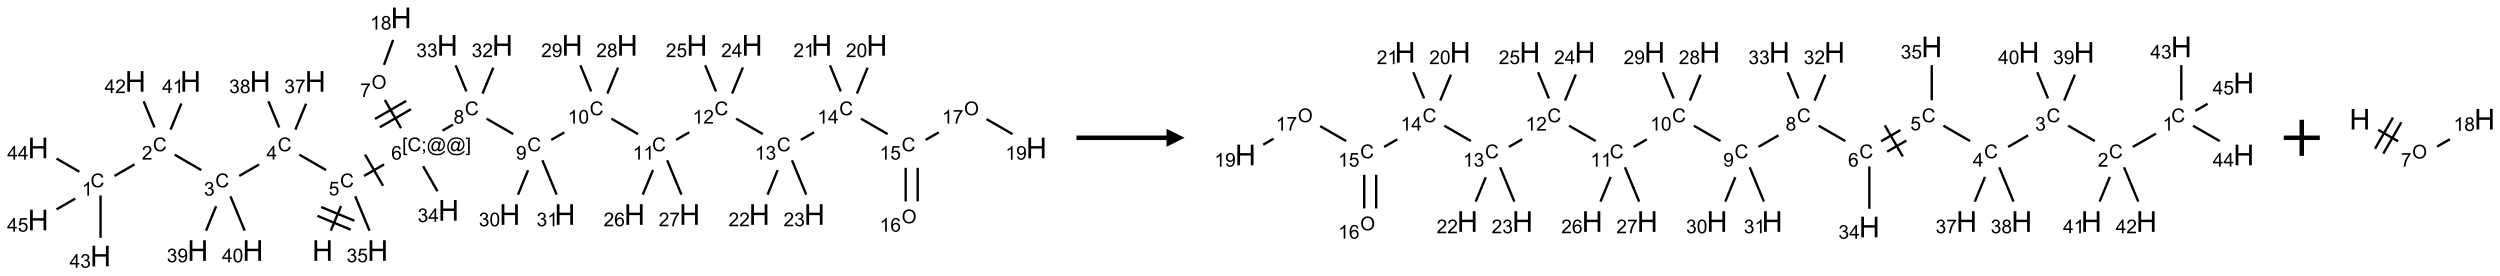 <?xml version="1.0" encoding="UTF-8"?>
<svg xmlns="http://www.w3.org/2000/svg" xmlns:xlink="http://www.w3.org/1999/xlink" width="1388" height="153" viewBox="0 0 1388 153">
<defs>
<g>
<g id="glyph-0-0">
<path d="M 2 0 L 2 -10 L 10 -10 L 10 0 Z M 2.25 -0.25 L 9.75 -0.25 L 9.75 -9.75 L 2.25 -9.75 Z M 2.25 -0.25 "/>
</g>
<g id="glyph-0-1">
<path d="M 1.281 0 L 1.281 -11.453 L 2.797 -11.453 L 2.797 -6.75 L 8.75 -6.75 L 8.75 -11.453 L 10.266 -11.453 L 10.266 0 L 8.75 0 L 8.75 -5.398 L 2.797 -5.398 L 2.797 0 Z M 1.281 0 "/>
</g>
<g id="glyph-1-0">
<path d="M 1.332 0 L 1.332 -6.668 L 6.668 -6.668 L 6.668 0 Z M 1.5 -0.168 L 6.5 -0.168 L 6.5 -6.5 L 1.5 -6.5 Z M 1.5 -0.168 "/>
</g>
<g id="glyph-1-1">
<path d="M 6.27 -2.676 L 7.281 -2.422 C 7.07 -1.594 6.688 -0.961 6.137 -0.523 C 5.586 -0.086 4.914 0.129 4.121 0.129 C 3.297 0.129 2.629 -0.039 2.113 -0.371 C 1.598 -0.707 1.203 -1.191 0.934 -1.828 C 0.664 -2.465 0.531 -3.145 0.531 -3.875 C 0.531 -4.672 0.684 -5.363 0.988 -5.957 C 1.293 -6.547 1.723 -6.996 2.285 -7.305 C 2.844 -7.613 3.461 -7.766 4.137 -7.766 C 4.898 -7.766 5.543 -7.57 6.062 -7.184 C 6.582 -6.793 6.945 -6.246 7.152 -5.543 L 6.156 -5.309 C 5.98 -5.863 5.723 -6.266 5.387 -6.52 C 5.051 -6.773 4.625 -6.902 4.113 -6.902 C 3.527 -6.902 3.039 -6.762 2.645 -6.48 C 2.25 -6.199 1.973 -5.82 1.812 -5.348 C 1.652 -4.871 1.574 -4.383 1.574 -3.879 C 1.574 -3.23 1.668 -2.664 1.855 -2.18 C 2.047 -1.695 2.34 -1.332 2.738 -1.094 C 3.137 -0.855 3.57 -0.734 4.035 -0.734 C 4.602 -0.734 5.082 -0.898 5.473 -1.223 C 5.867 -1.551 6.133 -2.035 6.27 -2.676 Z M 6.27 -2.676 "/>
</g>
<g id="glyph-1-2">
<path d="M 0.441 -2 L 1.426 -2.082 C 1.5 -1.605 1.668 -1.242 1.934 -1.004 C 2.199 -0.762 2.52 -0.641 2.895 -0.641 C 3.348 -0.641 3.73 -0.812 4.043 -1.152 C 4.355 -1.492 4.512 -1.941 4.512 -2.504 C 4.512 -3.039 4.359 -3.461 4.059 -3.77 C 3.758 -4.078 3.367 -4.234 2.879 -4.234 C 2.578 -4.234 2.305 -4.164 2.062 -4.027 C 1.82 -3.891 1.629 -3.715 1.488 -3.496 L 0.609 -3.609 L 1.348 -7.531 L 5.145 -7.531 L 5.145 -6.637 L 2.098 -6.637 L 1.688 -4.582 C 2.145 -4.902 2.625 -5.062 3.129 -5.062 C 3.797 -5.062 4.359 -4.832 4.816 -4.371 C 5.277 -3.91 5.504 -3.312 5.504 -2.59 C 5.504 -1.898 5.305 -1.301 4.902 -0.797 C 4.41 -0.18 3.742 0.129 2.895 0.129 C 2.199 0.129 1.633 -0.062 1.195 -0.453 C 0.758 -0.844 0.504 -1.359 0.441 -2 Z M 0.441 -2 "/>
</g>
<g id="glyph-1-3">
<path d="M 3.449 0 L 3.449 -1.828 L 0.137 -1.828 L 0.137 -2.688 L 3.621 -7.637 L 4.387 -7.637 L 4.387 -2.688 L 5.418 -2.688 L 5.418 -1.828 L 4.387 -1.828 L 4.387 0 Z M 3.449 -2.688 L 3.449 -6.129 L 1.059 -2.688 Z M 3.449 -2.688 "/>
</g>
<g id="glyph-1-4">
<path d="M 0.449 -2.016 L 1.387 -2.141 C 1.492 -1.609 1.676 -1.227 1.934 -0.992 C 2.191 -0.758 2.508 -0.641 2.879 -0.641 C 3.32 -0.641 3.695 -0.793 3.996 -1.098 C 4.301 -1.402 4.453 -1.781 4.453 -2.234 C 4.453 -2.664 4.312 -3.02 4.031 -3.301 C 3.75 -3.578 3.391 -3.719 2.957 -3.719 C 2.781 -3.719 2.562 -3.684 2.297 -3.613 L 2.402 -4.438 C 2.465 -4.43 2.516 -4.426 2.551 -4.426 C 2.949 -4.426 3.312 -4.531 3.629 -4.738 C 3.949 -4.949 4.109 -5.27 4.109 -5.703 C 4.109 -6.047 3.992 -6.332 3.762 -6.559 C 3.527 -6.785 3.227 -6.895 2.859 -6.895 C 2.496 -6.895 2.191 -6.781 1.949 -6.551 C 1.707 -6.324 1.547 -5.98 1.48 -5.52 L 0.543 -5.688 C 0.656 -6.316 0.918 -6.805 1.324 -7.148 C 1.73 -7.492 2.234 -7.668 2.84 -7.668 C 3.254 -7.668 3.641 -7.578 3.988 -7.398 C 4.34 -7.219 4.609 -6.977 4.793 -6.668 C 4.98 -6.359 5.074 -6.031 5.074 -5.684 C 5.074 -5.352 4.984 -5.051 4.809 -4.781 C 4.629 -4.512 4.367 -4.297 4.02 -4.137 C 4.473 -4.031 4.824 -3.816 5.074 -3.488 C 5.324 -3.16 5.449 -2.75 5.449 -2.254 C 5.449 -1.59 5.203 -1.023 4.719 -0.559 C 4.234 -0.098 3.617 0.137 2.875 0.137 C 2.203 0.137 1.648 -0.062 1.207 -0.465 C 0.762 -0.863 0.512 -1.379 0.449 -2.016 Z M 0.449 -2.016 "/>
</g>
<g id="glyph-1-5">
<path d="M 5.371 -0.902 L 5.371 0 L 0.324 0 C 0.316 -0.227 0.352 -0.441 0.434 -0.652 C 0.562 -0.996 0.766 -1.332 1.051 -1.668 C 1.332 -2 1.742 -2.387 2.277 -2.824 C 3.105 -3.504 3.668 -4.043 3.957 -4.441 C 4.25 -4.84 4.395 -5.215 4.395 -5.566 C 4.395 -5.938 4.262 -6.254 3.996 -6.508 C 3.73 -6.762 3.387 -6.891 2.957 -6.891 C 2.508 -6.891 2.145 -6.754 1.875 -6.484 C 1.605 -6.215 1.469 -5.84 1.465 -5.359 L 0.5 -5.457 C 0.566 -6.176 0.812 -6.727 1.246 -7.102 C 1.676 -7.477 2.254 -7.668 2.98 -7.668 C 3.711 -7.668 4.293 -7.465 4.719 -7.059 C 5.145 -6.652 5.359 -6.148 5.359 -5.547 C 5.359 -5.242 5.297 -4.941 5.172 -4.645 C 5.047 -4.352 4.84 -4.039 4.551 -3.715 C 4.262 -3.387 3.777 -2.938 3.105 -2.371 C 2.543 -1.898 2.18 -1.578 2.02 -1.41 C 1.859 -1.242 1.73 -1.07 1.625 -0.902 Z M 5.371 -0.902 "/>
</g>
<g id="glyph-1-6">
<path d="M 3.973 0 L 3.035 0 L 3.035 -5.973 C 2.809 -5.758 2.516 -5.543 2.148 -5.328 C 1.781 -5.113 1.453 -4.953 1.16 -4.844 L 1.16 -5.75 C 1.684 -5.996 2.145 -6.297 2.535 -6.645 C 2.93 -6.996 3.207 -7.336 3.371 -7.668 L 3.973 -7.668 Z M 3.973 0 "/>
</g>
<g id="glyph-1-7">
<path d="M 0.582 -1.766 L 1.484 -1.848 C 1.562 -1.426 1.707 -1.117 1.922 -0.926 C 2.137 -0.734 2.414 -0.641 2.75 -0.641 C 3.039 -0.641 3.289 -0.707 3.508 -0.84 C 3.727 -0.973 3.902 -1.148 4.043 -1.367 C 4.18 -1.586 4.297 -1.887 4.391 -2.262 C 4.484 -2.637 4.531 -3.016 4.531 -3.406 C 4.531 -3.449 4.531 -3.512 4.527 -3.594 C 4.34 -3.297 4.082 -3.055 3.758 -2.867 C 3.434 -2.68 3.082 -2.59 2.703 -2.59 C 2.07 -2.59 1.535 -2.816 1.098 -3.277 C 0.66 -3.734 0.441 -4.34 0.441 -5.09 C 0.441 -5.863 0.672 -6.484 1.129 -6.957 C 1.586 -7.43 2.156 -7.668 2.844 -7.668 C 3.34 -7.668 3.793 -7.531 4.207 -7.266 C 4.617 -7 4.93 -6.617 5.145 -6.121 C 5.355 -5.629 5.465 -4.91 5.465 -3.973 C 5.465 -2.996 5.359 -2.223 5.145 -1.645 C 4.934 -1.066 4.617 -0.625 4.199 -0.324 C 3.781 -0.02 3.293 0.129 2.73 0.129 C 2.133 0.129 1.645 -0.035 1.266 -0.367 C 0.887 -0.699 0.66 -1.164 0.582 -1.766 Z M 4.422 -5.137 C 4.422 -5.676 4.277 -6.102 3.992 -6.418 C 3.707 -6.734 3.359 -6.891 2.957 -6.891 C 2.543 -6.891 2.18 -6.719 1.871 -6.379 C 1.562 -6.039 1.406 -5.598 1.406 -5.059 C 1.406 -4.57 1.555 -4.176 1.848 -3.871 C 2.141 -3.566 2.5 -3.418 2.934 -3.418 C 3.367 -3.418 3.723 -3.57 4.004 -3.871 C 4.281 -4.176 4.422 -4.598 4.422 -5.137 Z M 4.422 -5.137 "/>
</g>
<g id="glyph-1-8">
<path d="M 0.441 -3.766 C 0.441 -4.668 0.535 -5.395 0.723 -5.945 C 0.906 -6.496 1.184 -6.922 1.551 -7.219 C 1.918 -7.516 2.375 -7.668 2.934 -7.668 C 3.344 -7.668 3.703 -7.586 4.012 -7.418 C 4.32 -7.254 4.574 -7.016 4.777 -6.707 C 4.977 -6.395 5.137 -6.016 5.25 -5.57 C 5.363 -5.125 5.422 -4.523 5.422 -3.766 C 5.422 -2.871 5.328 -2.148 5.145 -1.598 C 4.961 -1.047 4.688 -0.621 4.32 -0.32 C 3.953 -0.02 3.492 0.129 2.934 0.129 C 2.195 0.129 1.617 -0.133 1.199 -0.66 C 0.695 -1.297 0.441 -2.332 0.441 -3.766 Z M 1.406 -3.766 C 1.406 -2.512 1.555 -1.68 1.848 -1.262 C 2.141 -0.848 2.5 -0.641 2.934 -0.641 C 3.363 -0.641 3.727 -0.848 4.02 -1.266 C 4.312 -1.684 4.457 -2.516 4.457 -3.766 C 4.457 -5.023 4.312 -5.859 4.02 -6.27 C 3.727 -6.684 3.359 -6.891 2.922 -6.891 C 2.492 -6.891 2.148 -6.707 1.891 -6.344 C 1.566 -5.879 1.406 -5.02 1.406 -3.766 Z M 1.406 -3.766 "/>
</g>
<g id="glyph-1-9">
<path d="M 0.504 -6.637 L 0.504 -7.535 L 5.449 -7.535 L 5.449 -6.809 C 4.961 -6.289 4.48 -5.602 4.004 -4.746 C 3.527 -3.887 3.156 -3.004 2.895 -2.098 C 2.707 -1.461 2.59 -0.762 2.535 0 L 1.574 0 C 1.582 -0.602 1.703 -1.328 1.926 -2.176 C 2.152 -3.027 2.477 -3.848 2.898 -4.637 C 3.32 -5.426 3.77 -6.094 4.246 -6.637 Z M 0.504 -6.637 "/>
</g>
<g id="glyph-1-10">
<path d="M 1.887 -4.141 C 1.496 -4.281 1.207 -4.484 1.02 -4.75 C 0.832 -5.016 0.738 -5.328 0.738 -5.699 C 0.738 -6.254 0.938 -6.719 1.34 -7.098 C 1.738 -7.477 2.27 -7.668 2.934 -7.668 C 3.598 -7.668 4.137 -7.473 4.543 -7.086 C 4.949 -6.699 5.152 -6.227 5.152 -5.672 C 5.152 -5.316 5.059 -5.008 4.871 -4.746 C 4.688 -4.484 4.406 -4.281 4.027 -4.141 C 4.496 -3.988 4.852 -3.742 5.098 -3.402 C 5.34 -3.062 5.465 -2.656 5.465 -2.184 C 5.465 -1.531 5.234 -0.98 4.77 -0.535 C 4.309 -0.09 3.703 0.129 2.949 0.129 C 2.195 0.129 1.586 -0.094 1.125 -0.539 C 0.664 -0.984 0.434 -1.543 0.434 -2.207 C 0.434 -2.703 0.559 -3.121 0.809 -3.457 C 1.062 -3.793 1.422 -4.02 1.887 -4.141 Z M 1.699 -5.73 C 1.699 -5.367 1.812 -5.074 2.047 -4.844 C 2.281 -4.613 2.582 -4.5 2.953 -4.5 C 3.312 -4.5 3.609 -4.613 3.84 -4.84 C 4.07 -5.066 4.188 -5.348 4.188 -5.676 C 4.188 -6.02 4.07 -6.309 3.832 -6.543 C 3.594 -6.777 3.297 -6.895 2.941 -6.895 C 2.586 -6.895 2.289 -6.781 2.051 -6.551 C 1.816 -6.324 1.699 -6.047 1.699 -5.73 Z M 1.395 -2.203 C 1.395 -1.938 1.461 -1.676 1.586 -1.426 C 1.711 -1.176 1.902 -0.984 2.152 -0.848 C 2.402 -0.711 2.672 -0.641 2.957 -0.641 C 3.406 -0.641 3.777 -0.785 4.066 -1.074 C 4.359 -1.363 4.504 -1.727 4.504 -2.172 C 4.504 -2.625 4.355 -2.996 4.055 -3.293 C 3.754 -3.586 3.379 -3.734 2.926 -3.734 C 2.484 -3.734 2.121 -3.59 1.832 -3.297 C 1.543 -3.004 1.395 -2.641 1.395 -2.203 Z M 1.395 -2.203 "/>
</g>
<g id="glyph-1-11">
<path d="M 0.723 2.121 L 0.723 -7.637 L 2.793 -7.637 L 2.793 -6.859 L 1.66 -6.859 L 1.66 1.344 L 2.793 1.344 L 2.793 2.121 Z M 0.723 2.121 "/>
</g>
<g id="glyph-1-12">
<path d="M 0.949 -4.465 L 0.949 -5.531 L 2.016 -5.531 L 2.016 -4.465 Z M 0.949 0 L 0.949 -1.066 L 2.016 -1.066 L 2.016 0 C 2.016 0.391 1.945 0.711 1.809 0.949 C 1.668 1.191 1.449 1.379 1.145 1.512 L 0.887 1.109 C 1.082 1.023 1.23 0.895 1.324 0.727 C 1.418 0.559 1.469 0.316 1.48 0 Z M 0.949 0 "/>
</g>
<g id="glyph-1-13">
<path d="M 6.047 -0.848 C 5.82 -0.59 5.57 -0.379 5.289 -0.223 C 5.008 -0.062 4.73 0.016 4.449 0.016 C 4.141 0.016 3.84 -0.074 3.547 -0.254 C 3.254 -0.434 3.02 -0.715 2.836 -1.09 C 2.652 -1.465 2.562 -1.875 2.562 -2.324 C 2.562 -2.875 2.703 -3.43 2.988 -3.98 C 3.27 -4.535 3.621 -4.953 4.043 -5.23 C 4.461 -5.508 4.871 -5.645 5.266 -5.645 C 5.566 -5.645 5.855 -5.566 6.129 -5.41 C 6.402 -5.25 6.641 -5.012 6.84 -4.688 L 7.016 -5.496 L 7.949 -5.496 L 7.199 -2 C 7.094 -1.516 7.043 -1.246 7.043 -1.191 C 7.043 -1.098 7.078 -1.02 7.148 -0.949 C 7.219 -0.883 7.305 -0.848 7.406 -0.848 C 7.59 -0.848 7.832 -0.953 8.129 -1.168 C 8.527 -1.445 8.84 -1.816 9.07 -2.285 C 9.301 -2.75 9.418 -3.234 9.418 -3.73 C 9.418 -4.309 9.27 -4.852 8.973 -5.355 C 8.676 -5.859 8.23 -6.262 7.645 -6.562 C 7.055 -6.863 6.406 -7.016 5.691 -7.016 C 4.879 -7.016 4.137 -6.824 3.465 -6.445 C 2.793 -6.066 2.273 -5.52 1.902 -4.809 C 1.535 -4.098 1.348 -3.34 1.348 -2.527 C 1.348 -1.676 1.535 -0.941 1.902 -0.328 C 2.273 0.285 2.809 0.742 3.508 1.035 C 4.207 1.328 4.984 1.473 5.832 1.473 C 6.742 1.473 7.504 1.32 8.121 1.016 C 8.734 0.711 9.195 0.34 9.5 -0.098 L 10.441 -0.098 C 10.266 0.266 9.961 0.637 9.531 1.016 C 9.102 1.395 8.59 1.695 7.996 1.914 C 7.402 2.133 6.688 2.246 5.848 2.246 C 5.078 2.246 4.367 2.145 3.715 1.949 C 3.066 1.75 2.512 1.453 2.051 1.055 C 1.594 0.656 1.25 0.199 1.016 -0.316 C 0.723 -0.973 0.578 -1.684 0.578 -2.441 C 0.578 -3.289 0.75 -4.098 1.098 -4.863 C 1.523 -5.805 2.125 -6.527 2.902 -7.027 C 3.684 -7.527 4.629 -7.777 5.738 -7.777 C 6.602 -7.777 7.375 -7.602 8.059 -7.246 C 8.746 -6.895 9.285 -6.371 9.684 -5.672 C 10.02 -5.07 10.188 -4.418 10.188 -3.715 C 10.188 -2.707 9.832 -1.812 9.125 -1.031 C 8.492 -0.328 7.801 0.02 7.051 0.02 C 6.812 0.02 6.617 -0.016 6.473 -0.09 C 6.324 -0.16 6.215 -0.266 6.145 -0.402 C 6.102 -0.488 6.066 -0.637 6.047 -0.848 Z M 3.527 -2.262 C 3.527 -1.785 3.641 -1.414 3.863 -1.152 C 4.09 -0.887 4.348 -0.754 4.641 -0.754 C 4.836 -0.754 5.039 -0.812 5.254 -0.93 C 5.469 -1.047 5.676 -1.219 5.871 -1.449 C 6.066 -1.676 6.23 -1.969 6.355 -2.32 C 6.48 -2.672 6.543 -3.027 6.543 -3.379 C 6.543 -3.852 6.426 -4.219 6.191 -4.48 C 5.957 -4.738 5.672 -4.871 5.332 -4.871 C 5.109 -4.871 4.902 -4.812 4.707 -4.699 C 4.512 -4.586 4.32 -4.406 4.137 -4.156 C 3.953 -3.906 3.805 -3.602 3.691 -3.246 C 3.582 -2.887 3.527 -2.559 3.527 -2.262 Z M 3.527 -2.262 "/>
</g>
<g id="glyph-1-14">
<path d="M 2.27 2.121 L 0.203 2.121 L 0.203 1.344 L 1.332 1.344 L 1.332 -6.859 L 0.203 -6.859 L 0.203 -7.637 L 2.27 -7.637 Z M 2.27 2.121 "/>
</g>
<g id="glyph-1-15">
<path d="M 5.309 -5.766 L 4.375 -5.691 C 4.293 -6.059 4.172 -6.328 4.02 -6.496 C 3.766 -6.762 3.453 -6.895 3.082 -6.895 C 2.785 -6.895 2.523 -6.812 2.297 -6.645 C 2 -6.43 1.77 -6.117 1.598 -5.703 C 1.43 -5.289 1.34 -4.703 1.332 -3.938 C 1.559 -4.281 1.836 -4.535 2.16 -4.703 C 2.488 -4.871 2.828 -4.953 3.188 -4.953 C 3.812 -4.953 4.344 -4.723 4.785 -4.262 C 5.223 -3.801 5.441 -3.207 5.441 -2.48 C 5.441 -2 5.34 -1.555 5.133 -1.145 C 4.926 -0.73 4.641 -0.418 4.281 -0.199 C 3.922 0.02 3.512 0.129 3.051 0.129 C 2.27 0.129 1.633 -0.156 1.141 -0.73 C 0.648 -1.305 0.402 -2.254 0.402 -3.574 C 0.402 -5.051 0.672 -6.121 1.219 -6.793 C 1.695 -7.375 2.336 -7.668 3.141 -7.668 C 3.742 -7.668 4.234 -7.5 4.617 -7.16 C 5 -6.824 5.23 -6.359 5.309 -5.766 Z M 1.48 -2.473 C 1.48 -2.152 1.547 -1.844 1.684 -1.547 C 1.82 -1.25 2.016 -1.027 2.262 -0.871 C 2.508 -0.719 2.766 -0.641 3.035 -0.641 C 3.434 -0.641 3.773 -0.801 4.059 -1.121 C 4.344 -1.441 4.484 -1.875 4.484 -2.422 C 4.484 -2.949 4.344 -3.367 4.062 -3.668 C 3.781 -3.973 3.426 -4.125 3 -4.125 C 2.578 -4.125 2.219 -3.973 1.922 -3.668 C 1.625 -3.363 1.48 -2.969 1.48 -2.473 Z M 1.48 -2.473 "/>
</g>
<g id="glyph-1-16">
<path d="M 0.516 -3.719 C 0.516 -4.984 0.855 -5.977 1.535 -6.695 C 2.215 -7.414 3.094 -7.77 4.172 -7.77 C 4.875 -7.77 5.512 -7.602 6.078 -7.266 C 6.645 -6.93 7.074 -6.461 7.371 -5.855 C 7.668 -5.254 7.816 -4.57 7.816 -3.809 C 7.816 -3.035 7.66 -2.34 7.348 -1.73 C 7.035 -1.117 6.594 -0.656 6.02 -0.34 C 5.449 -0.027 4.828 0.129 4.168 0.129 C 3.449 0.129 2.805 -0.043 2.238 -0.391 C 1.672 -0.738 1.246 -1.211 0.953 -1.812 C 0.66 -2.414 0.516 -3.047 0.516 -3.719 Z M 1.559 -3.703 C 1.559 -2.781 1.805 -2.059 2.301 -1.527 C 2.793 -1 3.414 -0.734 4.16 -0.734 C 4.922 -0.734 5.547 -1 6.039 -1.535 C 6.531 -2.07 6.777 -2.828 6.777 -3.812 C 6.777 -4.434 6.672 -4.977 6.461 -5.441 C 6.25 -5.902 5.945 -6.262 5.539 -6.52 C 5.133 -6.773 4.68 -6.902 4.176 -6.902 C 3.461 -6.902 2.848 -6.656 2.332 -6.164 C 1.816 -5.672 1.559 -4.852 1.559 -3.703 Z M 1.559 -3.703 "/>
</g>
</g>
</defs>
<path fill="none" stroke-width="0.033" stroke-linecap="butt" stroke-linejoin="miter" stroke="rgb(0%, 0%, 0%)" stroke-opacity="1" stroke-miterlimit="10" d="M 4.062 2.954 L 4.204 2.611 " transform="matrix(40, 0, 0, 40, 21.188, 9.92)"/>
<path fill="none" stroke-width="0.033" stroke-linecap="butt" stroke-linejoin="miter" stroke="rgb(0%, 0%, 0%)" stroke-opacity="1" stroke-miterlimit="10" d="M 4.389 2.816 L 3.927 2.625 " transform="matrix(40, 0, 0, 40, 21.188, 9.92)"/>
<path fill="none" stroke-width="0.033" stroke-linecap="butt" stroke-linejoin="miter" stroke="rgb(0%, 0%, 0%)" stroke-opacity="1" stroke-miterlimit="10" d="M 4.338 2.94 L 3.876 2.748 " transform="matrix(40, 0, 0, 40, 21.188, 9.92)"/>
<path fill="none" stroke-width="0.033" stroke-linecap="butt" stroke-linejoin="miter" stroke="rgb(0%, 0%, 0%)" stroke-opacity="1" stroke-miterlimit="10" d="M 3.996 2.113 L 3.626 1.899 " transform="matrix(40, 0, 0, 40, 21.188, 9.92)"/>
<path fill="none" stroke-width="0.033" stroke-linecap="butt" stroke-linejoin="miter" stroke="rgb(0%, 0%, 0%)" stroke-opacity="1" stroke-miterlimit="10" d="M 3.066 2.035 L 2.791 2.194 " transform="matrix(40, 0, 0, 40, 21.188, 9.92)"/>
<path fill="none" stroke-width="0.033" stroke-linecap="butt" stroke-linejoin="miter" stroke="rgb(0%, 0%, 0%)" stroke-opacity="1" stroke-miterlimit="10" d="M 2.264 2.113 L 1.894 1.899 " transform="matrix(40, 0, 0, 40, 21.188, 9.92)"/>
<path fill="none" stroke-width="0.033" stroke-linecap="butt" stroke-linejoin="miter" stroke="rgb(0%, 0%, 0%)" stroke-opacity="1" stroke-miterlimit="10" d="M 1.338 2.033 L 1.059 2.194 " transform="matrix(40, 0, 0, 40, 21.188, 9.92)"/>
<path fill="none" stroke-width="0.033" stroke-linecap="butt" stroke-linejoin="miter" stroke="rgb(0%, 0%, 0%)" stroke-opacity="1" stroke-miterlimit="10" d="M 0.866 2.465 L 0.866 3.053 " transform="matrix(40, 0, 0, 40, 21.188, 9.92)"/>
<path fill="none" stroke-width="0.033" stroke-linecap="butt" stroke-linejoin="miter" stroke="rgb(0%, 0%, 0%)" stroke-opacity="1" stroke-miterlimit="10" d="M 0.572 2.136 L 0.255 1.953 " transform="matrix(40, 0, 0, 40, 21.188, 9.92)"/>
<path fill="none" stroke-width="0.033" stroke-linecap="butt" stroke-linejoin="miter" stroke="rgb(0%, 0%, 0%)" stroke-opacity="1" stroke-miterlimit="10" d="M 0.514 2.509 L 0.255 2.658 " transform="matrix(40, 0, 0, 40, 21.188, 9.92)"/>
<path fill="none" stroke-width="0.033" stroke-linecap="butt" stroke-linejoin="miter" stroke="rgb(0%, 0%, 0%)" stroke-opacity="1" stroke-miterlimit="10" d="M 1.838 1.551 L 1.988 1.188 " transform="matrix(40, 0, 0, 40, 21.188, 9.92)"/>
<path fill="none" stroke-width="0.033" stroke-linecap="butt" stroke-linejoin="miter" stroke="rgb(0%, 0%, 0%)" stroke-opacity="1" stroke-miterlimit="10" d="M 1.614 1.521 L 1.464 1.158 " transform="matrix(40, 0, 0, 40, 21.188, 9.92)"/>
<path fill="none" stroke-width="0.033" stroke-linecap="butt" stroke-linejoin="miter" stroke="rgb(0%, 0%, 0%)" stroke-opacity="1" stroke-miterlimit="10" d="M 2.47 2.614 L 2.33 2.954 " transform="matrix(40, 0, 0, 40, 21.188, 9.92)"/>
<path fill="none" stroke-width="0.033" stroke-linecap="butt" stroke-linejoin="miter" stroke="rgb(0%, 0%, 0%)" stroke-opacity="1" stroke-miterlimit="10" d="M 2.669 2.477 L 2.867 2.954 " transform="matrix(40, 0, 0, 40, 21.188, 9.92)"/>
<path fill="none" stroke-width="0.033" stroke-linecap="butt" stroke-linejoin="miter" stroke="rgb(0%, 0%, 0%)" stroke-opacity="1" stroke-miterlimit="10" d="M 3.57 1.551 L 3.719 1.191 " transform="matrix(40, 0, 0, 40, 21.188, 9.92)"/>
<path fill="none" stroke-width="0.033" stroke-linecap="butt" stroke-linejoin="miter" stroke="rgb(0%, 0%, 0%)" stroke-opacity="1" stroke-miterlimit="10" d="M 3.346 1.521 L 3.196 1.158 " transform="matrix(40, 0, 0, 40, 21.188, 9.92)"/>
<path fill="none" stroke-width="0.033" stroke-linecap="butt" stroke-linejoin="miter" stroke="rgb(0%, 0%, 0%)" stroke-opacity="1" stroke-miterlimit="10" d="M 4.523 2.194 L 4.801 2.034 " transform="matrix(40, 0, 0, 40, 21.188, 9.92)"/>
<path fill="none" stroke-width="0.033" stroke-linecap="butt" stroke-linejoin="miter" stroke="rgb(0%, 0%, 0%)" stroke-opacity="1" stroke-miterlimit="10" d="M 4.787 2.331 L 4.537 1.897 " transform="matrix(40, 0, 0, 40, 21.188, 9.92)"/>
<path fill="none" stroke-width="0.033" stroke-linecap="butt" stroke-linejoin="miter" stroke="rgb(0%, 0%, 0%)" stroke-opacity="1" stroke-miterlimit="10" d="M 5.037 1.531 L 4.812 1.14 " transform="matrix(40, 0, 0, 40, 21.188, 9.92)"/>
<path fill="none" stroke-width="0.033" stroke-linecap="butt" stroke-linejoin="miter" stroke="rgb(0%, 0%, 0%)" stroke-opacity="1" stroke-miterlimit="10" d="M 5.108 1.153 L 4.675 1.403 " transform="matrix(40, 0, 0, 40, 21.188, 9.92)"/>
<path fill="none" stroke-width="0.033" stroke-linecap="butt" stroke-linejoin="miter" stroke="rgb(0%, 0%, 0%)" stroke-opacity="1" stroke-miterlimit="10" d="M 5.175 1.268 L 4.742 1.518 " transform="matrix(40, 0, 0, 40, 21.188, 9.92)"/>
<path fill="none" stroke-width="0.033" stroke-linecap="butt" stroke-linejoin="miter" stroke="rgb(0%, 0%, 0%)" stroke-opacity="1" stroke-miterlimit="10" d="M 4.8 0.653 L 4.927 0.306 " transform="matrix(40, 0, 0, 40, 21.188, 9.92)"/>
<path fill="none" stroke-width="0.033" stroke-linecap="butt" stroke-linejoin="miter" stroke="rgb(0%, 0%, 0%)" stroke-opacity="1" stroke-miterlimit="10" d="M 5.613 1.565 L 5.757 1.482 " transform="matrix(40, 0, 0, 40, 21.188, 9.92)"/>
<path fill="none" stroke-width="0.033" stroke-linecap="butt" stroke-linejoin="miter" stroke="rgb(0%, 0%, 0%)" stroke-opacity="1" stroke-miterlimit="10" d="M 6.224 1.399 L 6.594 1.613 " transform="matrix(40, 0, 0, 40, 21.188, 9.92)"/>
<path fill="none" stroke-width="0.033" stroke-linecap="butt" stroke-linejoin="miter" stroke="rgb(0%, 0%, 0%)" stroke-opacity="1" stroke-miterlimit="10" d="M 7.121 1.694 L 7.303 1.59 " transform="matrix(40, 0, 0, 40, 21.188, 9.92)"/>
<path fill="none" stroke-width="0.033" stroke-linecap="butt" stroke-linejoin="miter" stroke="rgb(0%, 0%, 0%)" stroke-opacity="1" stroke-miterlimit="10" d="M 7.956 1.399 L 8.326 1.613 " transform="matrix(40, 0, 0, 40, 21.188, 9.92)"/>
<path fill="none" stroke-width="0.033" stroke-linecap="butt" stroke-linejoin="miter" stroke="rgb(0%, 0%, 0%)" stroke-opacity="1" stroke-miterlimit="10" d="M 8.854 1.694 L 9.037 1.588 " transform="matrix(40, 0, 0, 40, 21.188, 9.92)"/>
<path fill="none" stroke-width="0.033" stroke-linecap="butt" stroke-linejoin="miter" stroke="rgb(0%, 0%, 0%)" stroke-opacity="1" stroke-miterlimit="10" d="M 9.688 1.399 L 10.058 1.613 " transform="matrix(40, 0, 0, 40, 21.188, 9.92)"/>
<path fill="none" stroke-width="0.033" stroke-linecap="butt" stroke-linejoin="miter" stroke="rgb(0%, 0%, 0%)" stroke-opacity="1" stroke-miterlimit="10" d="M 10.586 1.694 L 10.768 1.589 " transform="matrix(40, 0, 0, 40, 21.188, 9.92)"/>
<path fill="none" stroke-width="0.033" stroke-linecap="butt" stroke-linejoin="miter" stroke="rgb(0%, 0%, 0%)" stroke-opacity="1" stroke-miterlimit="10" d="M 11.42 1.399 L 11.79 1.613 " transform="matrix(40, 0, 0, 40, 21.188, 9.92)"/>
<path fill="none" stroke-width="0.033" stroke-linecap="butt" stroke-linejoin="miter" stroke="rgb(0%, 0%, 0%)" stroke-opacity="1" stroke-miterlimit="10" d="M 12.041 2.081 L 12.041 2.548 " transform="matrix(40, 0, 0, 40, 21.188, 9.92)"/>
<path fill="none" stroke-width="0.033" stroke-linecap="butt" stroke-linejoin="miter" stroke="rgb(0%, 0%, 0%)" stroke-opacity="1" stroke-miterlimit="10" d="M 12.208 2.081 L 12.208 2.548 " transform="matrix(40, 0, 0, 40, 21.188, 9.92)"/>
<path fill="none" stroke-width="0.033" stroke-linecap="butt" stroke-linejoin="miter" stroke="rgb(0%, 0%, 0%)" stroke-opacity="1" stroke-miterlimit="10" d="M 12.318 1.694 L 12.5 1.589 " transform="matrix(40, 0, 0, 40, 21.188, 9.92)"/>
<path fill="none" stroke-width="0.033" stroke-linecap="butt" stroke-linejoin="miter" stroke="rgb(0%, 0%, 0%)" stroke-opacity="1" stroke-miterlimit="10" d="M 13.163 1.405 L 13.524 1.614 " transform="matrix(40, 0, 0, 40, 21.188, 9.92)"/>
<path fill="none" stroke-width="0.033" stroke-linecap="butt" stroke-linejoin="miter" stroke="rgb(0%, 0%, 0%)" stroke-opacity="1" stroke-miterlimit="10" d="M 11.364 1.051 L 11.513 0.691 " transform="matrix(40, 0, 0, 40, 21.188, 9.92)"/>
<path fill="none" stroke-width="0.033" stroke-linecap="butt" stroke-linejoin="miter" stroke="rgb(0%, 0%, 0%)" stroke-opacity="1" stroke-miterlimit="10" d="M 11.14 1.021 L 10.99 0.658 " transform="matrix(40, 0, 0, 40, 21.188, 9.92)"/>
<path fill="none" stroke-width="0.033" stroke-linecap="butt" stroke-linejoin="miter" stroke="rgb(0%, 0%, 0%)" stroke-opacity="1" stroke-miterlimit="10" d="M 10.264 2.114 L 10.124 2.454 " transform="matrix(40, 0, 0, 40, 21.188, 9.92)"/>
<path fill="none" stroke-width="0.033" stroke-linecap="butt" stroke-linejoin="miter" stroke="rgb(0%, 0%, 0%)" stroke-opacity="1" stroke-miterlimit="10" d="M 10.463 1.977 L 10.661 2.454 " transform="matrix(40, 0, 0, 40, 21.188, 9.92)"/>
<path fill="none" stroke-width="0.033" stroke-linecap="butt" stroke-linejoin="miter" stroke="rgb(0%, 0%, 0%)" stroke-opacity="1" stroke-miterlimit="10" d="M 9.632 1.051 L 9.782 0.688 " transform="matrix(40, 0, 0, 40, 21.188, 9.92)"/>
<path fill="none" stroke-width="0.033" stroke-linecap="butt" stroke-linejoin="miter" stroke="rgb(0%, 0%, 0%)" stroke-opacity="1" stroke-miterlimit="10" d="M 9.408 1.021 L 9.258 0.658 " transform="matrix(40, 0, 0, 40, 21.188, 9.92)"/>
<path fill="none" stroke-width="0.033" stroke-linecap="butt" stroke-linejoin="miter" stroke="rgb(0%, 0%, 0%)" stroke-opacity="1" stroke-miterlimit="10" d="M 8.534 2.111 L 8.392 2.454 " transform="matrix(40, 0, 0, 40, 21.188, 9.92)"/>
<path fill="none" stroke-width="0.033" stroke-linecap="butt" stroke-linejoin="miter" stroke="rgb(0%, 0%, 0%)" stroke-opacity="1" stroke-miterlimit="10" d="M 8.731 1.977 L 8.929 2.454 " transform="matrix(40, 0, 0, 40, 21.188, 9.92)"/>
<path fill="none" stroke-width="0.033" stroke-linecap="butt" stroke-linejoin="miter" stroke="rgb(0%, 0%, 0%)" stroke-opacity="1" stroke-miterlimit="10" d="M 7.9 1.051 L 8.049 0.691 " transform="matrix(40, 0, 0, 40, 21.188, 9.92)"/>
<path fill="none" stroke-width="0.033" stroke-linecap="butt" stroke-linejoin="miter" stroke="rgb(0%, 0%, 0%)" stroke-opacity="1" stroke-miterlimit="10" d="M 7.676 1.021 L 7.526 0.658 " transform="matrix(40, 0, 0, 40, 21.188, 9.92)"/>
<path fill="none" stroke-width="0.033" stroke-linecap="butt" stroke-linejoin="miter" stroke="rgb(0%, 0%, 0%)" stroke-opacity="1" stroke-miterlimit="10" d="M 6.8 2.114 L 6.66 2.454 " transform="matrix(40, 0, 0, 40, 21.188, 9.92)"/>
<path fill="none" stroke-width="0.033" stroke-linecap="butt" stroke-linejoin="miter" stroke="rgb(0%, 0%, 0%)" stroke-opacity="1" stroke-miterlimit="10" d="M 6.999 1.977 L 7.197 2.454 " transform="matrix(40, 0, 0, 40, 21.188, 9.92)"/>
<path fill="none" stroke-width="0.033" stroke-linecap="butt" stroke-linejoin="miter" stroke="rgb(0%, 0%, 0%)" stroke-opacity="1" stroke-miterlimit="10" d="M 6.168 1.051 L 6.317 0.691 " transform="matrix(40, 0, 0, 40, 21.188, 9.92)"/>
<path fill="none" stroke-width="0.033" stroke-linecap="butt" stroke-linejoin="miter" stroke="rgb(0%, 0%, 0%)" stroke-opacity="1" stroke-miterlimit="10" d="M 5.944 1.021 L 5.794 0.658 " transform="matrix(40, 0, 0, 40, 21.188, 9.92)"/>
<path fill="none" stroke-width="0.033" stroke-linecap="butt" stroke-linejoin="miter" stroke="rgb(0%, 0%, 0%)" stroke-opacity="1" stroke-miterlimit="10" d="M 5.343 2.059 L 5.543 2.407 " transform="matrix(40, 0, 0, 40, 21.188, 9.92)"/>
<path fill="none" stroke-width="0.033" stroke-linecap="butt" stroke-linejoin="miter" stroke="rgb(0%, 0%, 0%)" stroke-opacity="1" stroke-miterlimit="10" d="M 4.401 2.477 L 4.599 2.954 " transform="matrix(40, 0, 0, 40, 21.188, 9.92)"/>
<g fill="rgb(0%, 0%, 0%)" fill-opacity="1">
<use xlink:href="#glyph-0-1" x="173.312" y="144.832"/>
</g>
<g fill="rgb(0%, 0%, 0%)" fill-opacity="1">
<use xlink:href="#glyph-1-1" x="188.801" y="103.992"/>
</g>
<g fill="rgb(0%, 0%, 0%)" fill-opacity="1">
<use xlink:href="#glyph-1-2" x="182.488" y="108.496"/>
</g>
<g fill="rgb(0%, 0%, 0%)" fill-opacity="1">
<use xlink:href="#glyph-1-1" x="154.16" y="83.992"/>
</g>
<g fill="rgb(0%, 0%, 0%)" fill-opacity="1">
<use xlink:href="#glyph-1-3" x="147.938" y="88.598"/>
</g>
<g fill="rgb(0%, 0%, 0%)" fill-opacity="1">
<use xlink:href="#glyph-1-1" x="119.52" y="103.992"/>
</g>
<g fill="rgb(0%, 0%, 0%)" fill-opacity="1">
<use xlink:href="#glyph-1-4" x="113.266" y="108.629"/>
</g>
<g fill="rgb(0%, 0%, 0%)" fill-opacity="1">
<use xlink:href="#glyph-1-1" x="84.875" y="83.992"/>
</g>
<g fill="rgb(0%, 0%, 0%)" fill-opacity="1">
<use xlink:href="#glyph-1-5" x="78.703" y="88.629"/>
</g>
<g fill="rgb(0%, 0%, 0%)" fill-opacity="1">
<use xlink:href="#glyph-1-1" x="50.234" y="103.992"/>
</g>
<g fill="rgb(0%, 0%, 0%)" fill-opacity="1">
<use xlink:href="#glyph-1-6" x="45.457" y="108.629"/>
</g>
<g fill="rgb(0%, 0%, 0%)" fill-opacity="1">
<use xlink:href="#glyph-0-1" x="50.055" y="147.875"/>
</g>
<g fill="rgb(0%, 0%, 0%)" fill-opacity="1">
<use xlink:href="#glyph-1-3" x="38.621" y="148.668"/>
<use xlink:href="#glyph-1-4" x="44.553" y="148.668"/>
</g>
<g fill="rgb(0%, 0%, 0%)" fill-opacity="1">
<use xlink:href="#glyph-0-1" x="15.414" y="87.875"/>
</g>
<g fill="rgb(0%, 0%, 0%)" fill-opacity="1">
<use xlink:href="#glyph-1-3" x="4.012" y="88.637"/>
<use xlink:href="#glyph-1-3" x="9.944" y="88.637"/>
</g>
<g fill="rgb(0%, 0%, 0%)" fill-opacity="1">
<use xlink:href="#glyph-0-1" x="15.414" y="127.875"/>
</g>
<g fill="rgb(0%, 0%, 0%)" fill-opacity="1">
<use xlink:href="#glyph-1-3" x="3.926" y="128.637"/>
<use xlink:href="#glyph-1-2" x="9.858" y="128.637"/>
</g>
<g fill="rgb(0%, 0%, 0%)" fill-opacity="1">
<use xlink:href="#glyph-0-1" x="100.004" y="50.922"/>
</g>
<g fill="rgb(0%, 0%, 0%)" fill-opacity="1">
<use xlink:href="#glyph-1-3" x="90.043" y="51.715"/>
<use xlink:href="#glyph-1-6" x="95.975" y="51.715"/>
</g>
<g fill="rgb(0%, 0%, 0%)" fill-opacity="1">
<use xlink:href="#glyph-0-1" x="69.391" y="50.922"/>
</g>
<g fill="rgb(0%, 0%, 0%)" fill-opacity="1">
<use xlink:href="#glyph-1-3" x="58.035" y="51.715"/>
<use xlink:href="#glyph-1-5" x="63.967" y="51.715"/>
</g>
<g fill="rgb(0%, 0%, 0%)" fill-opacity="1">
<use xlink:href="#glyph-0-1" x="104.031" y="144.832"/>
</g>
<g fill="rgb(0%, 0%, 0%)" fill-opacity="1">
<use xlink:href="#glyph-1-4" x="92.582" y="145.625"/>
<use xlink:href="#glyph-1-7" x="98.514" y="145.625"/>
</g>
<g fill="rgb(0%, 0%, 0%)" fill-opacity="1">
<use xlink:href="#glyph-0-1" x="134.645" y="144.832"/>
</g>
<g fill="rgb(0%, 0%, 0%)" fill-opacity="1">
<use xlink:href="#glyph-1-3" x="123.238" y="145.625"/>
<use xlink:href="#glyph-1-8" x="129.171" y="145.625"/>
</g>
<g fill="rgb(0%, 0%, 0%)" fill-opacity="1">
<use xlink:href="#glyph-0-1" x="169.285" y="50.922"/>
</g>
<g fill="rgb(0%, 0%, 0%)" fill-opacity="1">
<use xlink:href="#glyph-1-4" x="157.852" y="51.715"/>
<use xlink:href="#glyph-1-9" x="163.784" y="51.715"/>
</g>
<g fill="rgb(0%, 0%, 0%)" fill-opacity="1">
<use xlink:href="#glyph-0-1" x="138.672" y="50.922"/>
</g>
<g fill="rgb(0%, 0%, 0%)" fill-opacity="1">
<use xlink:href="#glyph-1-4" x="127.223" y="51.715"/>
<use xlink:href="#glyph-1-10" x="133.155" y="51.715"/>
</g>
<g fill="rgb(0%, 0%, 0%)" fill-opacity="1">
<use xlink:href="#glyph-1-11" x="223.246" y="84"/>
<use xlink:href="#glyph-1-1" x="226.21" y="84"/>
<use xlink:href="#glyph-1-12" x="233.913" y="84"/>
<use xlink:href="#glyph-1-13" x="236.876" y="84"/>
<use xlink:href="#glyph-1-13" x="247.704" y="84"/>
<use xlink:href="#glyph-1-14" x="258.533" y="84"/>
</g>
<g fill="rgb(0%, 0%, 0%)" fill-opacity="1">
<use xlink:href="#glyph-1-15" x="217.195" y="88.629"/>
</g>
<g fill="rgb(0%, 0%, 0%)" fill-opacity="1">
<use xlink:href="#glyph-1-16" x="206.281" y="49.355"/>
</g>
<g fill="rgb(0%, 0%, 0%)" fill-opacity="1">
<use xlink:href="#glyph-1-9" x="200.012" y="53.859"/>
</g>
<g fill="rgb(0%, 0%, 0%)" fill-opacity="1">
<use xlink:href="#glyph-0-1" x="216.941" y="15.648"/>
</g>
<g fill="rgb(0%, 0%, 0%)" fill-opacity="1">
<use xlink:href="#glyph-1-6" x="205.492" y="16.441"/>
<use xlink:href="#glyph-1-10" x="211.424" y="16.441"/>
</g>
<g fill="rgb(0%, 0%, 0%)" fill-opacity="1">
<use xlink:href="#glyph-1-1" x="258.082" y="63.992"/>
</g>
<g fill="rgb(0%, 0%, 0%)" fill-opacity="1">
<use xlink:href="#glyph-1-10" x="251.816" y="68.629"/>
</g>
<g fill="rgb(0%, 0%, 0%)" fill-opacity="1">
<use xlink:href="#glyph-1-1" x="292.723" y="83.992"/>
</g>
<g fill="rgb(0%, 0%, 0%)" fill-opacity="1">
<use xlink:href="#glyph-1-7" x="286.453" y="88.629"/>
</g>
<g fill="rgb(0%, 0%, 0%)" fill-opacity="1">
<use xlink:href="#glyph-1-1" x="327.363" y="63.992"/>
</g>
<g fill="rgb(0%, 0%, 0%)" fill-opacity="1">
<use xlink:href="#glyph-1-6" x="315.207" y="68.629"/>
<use xlink:href="#glyph-1-8" x="321.139" y="68.629"/>
</g>
<g fill="rgb(0%, 0%, 0%)" fill-opacity="1">
<use xlink:href="#glyph-1-1" x="362.004" y="83.992"/>
</g>
<g fill="rgb(0%, 0%, 0%)" fill-opacity="1">
<use xlink:href="#glyph-1-6" x="351.293" y="88.629"/>
<use xlink:href="#glyph-1-6" x="357.225" y="88.629"/>
</g>
<g fill="rgb(0%, 0%, 0%)" fill-opacity="1">
<use xlink:href="#glyph-1-1" x="396.645" y="63.992"/>
</g>
<g fill="rgb(0%, 0%, 0%)" fill-opacity="1">
<use xlink:href="#glyph-1-6" x="384.539" y="68.629"/>
<use xlink:href="#glyph-1-5" x="390.471" y="68.629"/>
</g>
<g fill="rgb(0%, 0%, 0%)" fill-opacity="1">
<use xlink:href="#glyph-1-1" x="431.285" y="83.992"/>
</g>
<g fill="rgb(0%, 0%, 0%)" fill-opacity="1">
<use xlink:href="#glyph-1-6" x="419.102" y="88.629"/>
<use xlink:href="#glyph-1-4" x="425.034" y="88.629"/>
</g>
<g fill="rgb(0%, 0%, 0%)" fill-opacity="1">
<use xlink:href="#glyph-1-1" x="465.93" y="63.992"/>
</g>
<g fill="rgb(0%, 0%, 0%)" fill-opacity="1">
<use xlink:href="#glyph-1-6" x="453.773" y="68.629"/>
<use xlink:href="#glyph-1-3" x="459.706" y="68.629"/>
</g>
<g fill="rgb(0%, 0%, 0%)" fill-opacity="1">
<use xlink:href="#glyph-1-1" x="500.57" y="83.992"/>
</g>
<g fill="rgb(0%, 0%, 0%)" fill-opacity="1">
<use xlink:href="#glyph-1-6" x="488.328" y="88.629"/>
<use xlink:href="#glyph-1-2" x="494.26" y="88.629"/>
</g>
<g fill="rgb(0%, 0%, 0%)" fill-opacity="1">
<use xlink:href="#glyph-1-16" x="500.586" y="123.996"/>
</g>
<g fill="rgb(0%, 0%, 0%)" fill-opacity="1">
<use xlink:href="#glyph-1-6" x="488.391" y="128.629"/>
<use xlink:href="#glyph-1-15" x="494.323" y="128.629"/>
</g>
<g fill="rgb(0%, 0%, 0%)" fill-opacity="1">
<use xlink:href="#glyph-1-16" x="535.227" y="63.996"/>
</g>
<g fill="rgb(0%, 0%, 0%)" fill-opacity="1">
<use xlink:href="#glyph-1-6" x="523.023" y="68.629"/>
<use xlink:href="#glyph-1-9" x="528.956" y="68.629"/>
</g>
<g fill="rgb(0%, 0%, 0%)" fill-opacity="1">
<use xlink:href="#glyph-0-1" x="569.672" y="87.875"/>
</g>
<g fill="rgb(0%, 0%, 0%)" fill-opacity="1">
<use xlink:href="#glyph-1-6" x="558.223" y="88.668"/>
<use xlink:href="#glyph-1-7" x="564.155" y="88.668"/>
</g>
<g fill="rgb(0%, 0%, 0%)" fill-opacity="1">
<use xlink:href="#glyph-0-1" x="481.055" y="30.922"/>
</g>
<g fill="rgb(0%, 0%, 0%)" fill-opacity="1">
<use xlink:href="#glyph-1-5" x="469.648" y="31.715"/>
<use xlink:href="#glyph-1-8" x="475.581" y="31.715"/>
</g>
<g fill="rgb(0%, 0%, 0%)" fill-opacity="1">
<use xlink:href="#glyph-0-1" x="450.441" y="30.922"/>
</g>
<g fill="rgb(0%, 0%, 0%)" fill-opacity="1">
<use xlink:href="#glyph-1-5" x="440.484" y="31.715"/>
<use xlink:href="#glyph-1-6" x="446.417" y="31.715"/>
</g>
<g fill="rgb(0%, 0%, 0%)" fill-opacity="1">
<use xlink:href="#glyph-0-1" x="415.801" y="124.832"/>
</g>
<g fill="rgb(0%, 0%, 0%)" fill-opacity="1">
<use xlink:href="#glyph-1-5" x="404.445" y="125.625"/>
<use xlink:href="#glyph-1-5" x="410.378" y="125.625"/>
</g>
<g fill="rgb(0%, 0%, 0%)" fill-opacity="1">
<use xlink:href="#glyph-0-1" x="446.414" y="124.832"/>
</g>
<g fill="rgb(0%, 0%, 0%)" fill-opacity="1">
<use xlink:href="#glyph-1-5" x="434.98" y="125.625"/>
<use xlink:href="#glyph-1-4" x="440.913" y="125.625"/>
</g>
<g fill="rgb(0%, 0%, 0%)" fill-opacity="1">
<use xlink:href="#glyph-0-1" x="411.773" y="30.922"/>
</g>
<g fill="rgb(0%, 0%, 0%)" fill-opacity="1">
<use xlink:href="#glyph-1-5" x="400.371" y="31.715"/>
<use xlink:href="#glyph-1-3" x="406.303" y="31.715"/>
</g>
<g fill="rgb(0%, 0%, 0%)" fill-opacity="1">
<use xlink:href="#glyph-0-1" x="381.16" y="30.922"/>
</g>
<g fill="rgb(0%, 0%, 0%)" fill-opacity="1">
<use xlink:href="#glyph-1-5" x="369.668" y="31.715"/>
<use xlink:href="#glyph-1-2" x="375.6" y="31.715"/>
</g>
<g fill="rgb(0%, 0%, 0%)" fill-opacity="1">
<use xlink:href="#glyph-0-1" x="346.52" y="124.832"/>
</g>
<g fill="rgb(0%, 0%, 0%)" fill-opacity="1">
<use xlink:href="#glyph-1-5" x="335.09" y="125.625"/>
<use xlink:href="#glyph-1-15" x="341.022" y="125.625"/>
</g>
<g fill="rgb(0%, 0%, 0%)" fill-opacity="1">
<use xlink:href="#glyph-0-1" x="377.133" y="124.832"/>
</g>
<g fill="rgb(0%, 0%, 0%)" fill-opacity="1">
<use xlink:href="#glyph-1-5" x="365.699" y="125.625"/>
<use xlink:href="#glyph-1-9" x="371.632" y="125.625"/>
</g>
<g fill="rgb(0%, 0%, 0%)" fill-opacity="1">
<use xlink:href="#glyph-0-1" x="342.492" y="30.922"/>
</g>
<g fill="rgb(0%, 0%, 0%)" fill-opacity="1">
<use xlink:href="#glyph-1-5" x="331.043" y="31.715"/>
<use xlink:href="#glyph-1-10" x="336.975" y="31.715"/>
</g>
<g fill="rgb(0%, 0%, 0%)" fill-opacity="1">
<use xlink:href="#glyph-0-1" x="311.875" y="30.922"/>
</g>
<g fill="rgb(0%, 0%, 0%)" fill-opacity="1">
<use xlink:href="#glyph-1-5" x="300.43" y="31.715"/>
<use xlink:href="#glyph-1-7" x="306.362" y="31.715"/>
</g>
<g fill="rgb(0%, 0%, 0%)" fill-opacity="1">
<use xlink:href="#glyph-0-1" x="277.234" y="124.832"/>
</g>
<g fill="rgb(0%, 0%, 0%)" fill-opacity="1">
<use xlink:href="#glyph-1-4" x="265.828" y="125.625"/>
<use xlink:href="#glyph-1-8" x="271.76" y="125.625"/>
</g>
<g fill="rgb(0%, 0%, 0%)" fill-opacity="1">
<use xlink:href="#glyph-0-1" x="307.852" y="124.832"/>
</g>
<g fill="rgb(0%, 0%, 0%)" fill-opacity="1">
<use xlink:href="#glyph-1-4" x="297.891" y="125.625"/>
<use xlink:href="#glyph-1-6" x="303.823" y="125.625"/>
</g>
<g fill="rgb(0%, 0%, 0%)" fill-opacity="1">
<use xlink:href="#glyph-0-1" x="273.211" y="30.922"/>
</g>
<g fill="rgb(0%, 0%, 0%)" fill-opacity="1">
<use xlink:href="#glyph-1-4" x="261.855" y="31.715"/>
<use xlink:href="#glyph-1-5" x="267.788" y="31.715"/>
</g>
<g fill="rgb(0%, 0%, 0%)" fill-opacity="1">
<use xlink:href="#glyph-0-1" x="242.594" y="30.922"/>
</g>
<g fill="rgb(0%, 0%, 0%)" fill-opacity="1">
<use xlink:href="#glyph-1-4" x="231.16" y="31.715"/>
<use xlink:href="#glyph-1-4" x="237.092" y="31.715"/>
</g>
<g fill="rgb(0%, 0%, 0%)" fill-opacity="1">
<use xlink:href="#glyph-0-1" x="243.262" y="122.516"/>
</g>
<g fill="rgb(0%, 0%, 0%)" fill-opacity="1">
<use xlink:href="#glyph-1-4" x="231.859" y="123.309"/>
<use xlink:href="#glyph-1-3" x="237.792" y="123.309"/>
</g>
<g fill="rgb(0%, 0%, 0%)" fill-opacity="1">
<use xlink:href="#glyph-0-1" x="203.926" y="144.832"/>
</g>
<g fill="rgb(0%, 0%, 0%)" fill-opacity="1">
<use xlink:href="#glyph-1-4" x="192.438" y="145.625"/>
<use xlink:href="#glyph-1-2" x="198.37" y="145.625"/>
</g>
<path fill-rule="nonzero" fill="rgb(0%, 0%, 0%)" fill-opacity="1" d="M 597.668 77.75 L 647.668 77.75 L 647.668 81.5 L 657.668 76.5 L 647.668 71.5 L 647.668 75.25 L 597.668 75.25 "/>
<path fill="none" stroke-width="0.033" stroke-linecap="butt" stroke-linejoin="miter" stroke="rgb(0%, 0%, 0%)" stroke-opacity="1" stroke-miterlimit="10" d="M 12.639 1.203 L 12.318 1.388 " transform="matrix(40, 0, 0, 40, 691.461, 26.035)"/>
<path fill="none" stroke-width="0.033" stroke-linecap="butt" stroke-linejoin="miter" stroke="rgb(0%, 0%, 0%)" stroke-opacity="1" stroke-miterlimit="10" d="M 11.79 1.307 L 11.42 1.094 " transform="matrix(40, 0, 0, 40, 691.461, 26.035)"/>
<path fill="none" stroke-width="0.033" stroke-linecap="butt" stroke-linejoin="miter" stroke="rgb(0%, 0%, 0%)" stroke-opacity="1" stroke-miterlimit="10" d="M 10.864 1.228 L 10.586 1.388 " transform="matrix(40, 0, 0, 40, 691.461, 26.035)"/>
<path fill="none" stroke-width="0.033" stroke-linecap="butt" stroke-linejoin="miter" stroke="rgb(0%, 0%, 0%)" stroke-opacity="1" stroke-miterlimit="10" d="M 10.058 1.307 L 9.688 1.094 " transform="matrix(40, 0, 0, 40, 691.461, 26.035)"/>
<path fill="none" stroke-width="0.033" stroke-linecap="butt" stroke-linejoin="miter" stroke="rgb(0%, 0%, 0%)" stroke-opacity="1" stroke-miterlimit="10" d="M 9.091 1.155 L 8.823 1.31 " transform="matrix(40, 0, 0, 40, 691.461, 26.035)"/>
<path fill="none" stroke-width="0.033" stroke-linecap="butt" stroke-linejoin="miter" stroke="rgb(0%, 0%, 0%)" stroke-opacity="1" stroke-miterlimit="10" d="M 9.174 1.3 L 8.907 1.454 " transform="matrix(40, 0, 0, 40, 691.461, 26.035)"/>
<path fill="none" stroke-width="0.033" stroke-linecap="butt" stroke-linejoin="miter" stroke="rgb(0%, 0%, 0%)" stroke-opacity="1" stroke-miterlimit="10" d="M 8.874 1.088 L 9.124 1.521 " transform="matrix(40, 0, 0, 40, 691.461, 26.035)"/>
<path fill="none" stroke-width="0.033" stroke-linecap="butt" stroke-linejoin="miter" stroke="rgb(0%, 0%, 0%)" stroke-opacity="1" stroke-miterlimit="10" d="M 8.326 1.307 L 7.956 1.094 " transform="matrix(40, 0, 0, 40, 691.461, 26.035)"/>
<path fill="none" stroke-width="0.033" stroke-linecap="butt" stroke-linejoin="miter" stroke="rgb(0%, 0%, 0%)" stroke-opacity="1" stroke-miterlimit="10" d="M 7.399 1.228 L 7.121 1.388 " transform="matrix(40, 0, 0, 40, 691.461, 26.035)"/>
<path fill="none" stroke-width="0.033" stroke-linecap="butt" stroke-linejoin="miter" stroke="rgb(0%, 0%, 0%)" stroke-opacity="1" stroke-miterlimit="10" d="M 6.594 1.307 L 6.224 1.094 " transform="matrix(40, 0, 0, 40, 691.461, 26.035)"/>
<path fill="none" stroke-width="0.033" stroke-linecap="butt" stroke-linejoin="miter" stroke="rgb(0%, 0%, 0%)" stroke-opacity="1" stroke-miterlimit="10" d="M 5.571 1.284 L 5.389 1.388 " transform="matrix(40, 0, 0, 40, 691.461, 26.035)"/>
<path fill="none" stroke-width="0.033" stroke-linecap="butt" stroke-linejoin="miter" stroke="rgb(0%, 0%, 0%)" stroke-opacity="1" stroke-miterlimit="10" d="M 4.862 1.307 L 4.492 1.094 " transform="matrix(40, 0, 0, 40, 691.461, 26.035)"/>
<path fill="none" stroke-width="0.033" stroke-linecap="butt" stroke-linejoin="miter" stroke="rgb(0%, 0%, 0%)" stroke-opacity="1" stroke-miterlimit="10" d="M 3.841 1.282 L 3.657 1.388 " transform="matrix(40, 0, 0, 40, 691.461, 26.035)"/>
<path fill="none" stroke-width="0.033" stroke-linecap="butt" stroke-linejoin="miter" stroke="rgb(0%, 0%, 0%)" stroke-opacity="1" stroke-miterlimit="10" d="M 3.13 1.307 L 2.76 1.094 " transform="matrix(40, 0, 0, 40, 691.461, 26.035)"/>
<path fill="none" stroke-width="0.033" stroke-linecap="butt" stroke-linejoin="miter" stroke="rgb(0%, 0%, 0%)" stroke-opacity="1" stroke-miterlimit="10" d="M 2.108 1.283 L 1.925 1.388 " transform="matrix(40, 0, 0, 40, 691.461, 26.035)"/>
<path fill="none" stroke-width="0.033" stroke-linecap="butt" stroke-linejoin="miter" stroke="rgb(0%, 0%, 0%)" stroke-opacity="1" stroke-miterlimit="10" d="M 1.649 1.775 L 1.649 2.242 " transform="matrix(40, 0, 0, 40, 691.461, 26.035)"/>
<path fill="none" stroke-width="0.033" stroke-linecap="butt" stroke-linejoin="miter" stroke="rgb(0%, 0%, 0%)" stroke-opacity="1" stroke-miterlimit="10" d="M 1.815 1.775 L 1.815 2.242 " transform="matrix(40, 0, 0, 40, 691.461, 26.035)"/>
<path fill="none" stroke-width="0.033" stroke-linecap="butt" stroke-linejoin="miter" stroke="rgb(0%, 0%, 0%)" stroke-opacity="1" stroke-miterlimit="10" d="M 1.398 1.307 L 1.038 1.1 " transform="matrix(40, 0, 0, 40, 691.461, 26.035)"/>
<path fill="none" stroke-width="0.033" stroke-linecap="butt" stroke-linejoin="miter" stroke="rgb(0%, 0%, 0%)" stroke-opacity="1" stroke-miterlimit="10" d="M 0.391 1.274 L 0.247 1.357 " transform="matrix(40, 0, 0, 40, 691.461, 26.035)"/>
<path fill="none" stroke-width="0.033" stroke-linecap="butt" stroke-linejoin="miter" stroke="rgb(0%, 0%, 0%)" stroke-opacity="1" stroke-miterlimit="10" d="M 2.704 0.745 L 2.853 0.386 " transform="matrix(40, 0, 0, 40, 691.461, 26.035)"/>
<path fill="none" stroke-width="0.033" stroke-linecap="butt" stroke-linejoin="miter" stroke="rgb(0%, 0%, 0%)" stroke-opacity="1" stroke-miterlimit="10" d="M 2.48 0.715 L 2.33 0.352 " transform="matrix(40, 0, 0, 40, 691.461, 26.035)"/>
<path fill="none" stroke-width="0.033" stroke-linecap="butt" stroke-linejoin="miter" stroke="rgb(0%, 0%, 0%)" stroke-opacity="1" stroke-miterlimit="10" d="M 3.336 1.809 L 3.196 2.148 " transform="matrix(40, 0, 0, 40, 691.461, 26.035)"/>
<path fill="none" stroke-width="0.033" stroke-linecap="butt" stroke-linejoin="miter" stroke="rgb(0%, 0%, 0%)" stroke-opacity="1" stroke-miterlimit="10" d="M 3.535 1.671 L 3.733 2.148 " transform="matrix(40, 0, 0, 40, 691.461, 26.035)"/>
<path fill="none" stroke-width="0.033" stroke-linecap="butt" stroke-linejoin="miter" stroke="rgb(0%, 0%, 0%)" stroke-opacity="1" stroke-miterlimit="10" d="M 4.436 0.745 L 4.586 0.382 " transform="matrix(40, 0, 0, 40, 691.461, 26.035)"/>
<path fill="none" stroke-width="0.033" stroke-linecap="butt" stroke-linejoin="miter" stroke="rgb(0%, 0%, 0%)" stroke-opacity="1" stroke-miterlimit="10" d="M 4.212 0.715 L 4.062 0.352 " transform="matrix(40, 0, 0, 40, 691.461, 26.035)"/>
<path fill="none" stroke-width="0.033" stroke-linecap="butt" stroke-linejoin="miter" stroke="rgb(0%, 0%, 0%)" stroke-opacity="1" stroke-miterlimit="10" d="M 5.07 1.805 L 4.928 2.148 " transform="matrix(40, 0, 0, 40, 691.461, 26.035)"/>
<path fill="none" stroke-width="0.033" stroke-linecap="butt" stroke-linejoin="miter" stroke="rgb(0%, 0%, 0%)" stroke-opacity="1" stroke-miterlimit="10" d="M 5.267 1.671 L 5.465 2.148 " transform="matrix(40, 0, 0, 40, 691.461, 26.035)"/>
<path fill="none" stroke-width="0.033" stroke-linecap="butt" stroke-linejoin="miter" stroke="rgb(0%, 0%, 0%)" stroke-opacity="1" stroke-miterlimit="10" d="M 6.168 0.745 L 6.317 0.386 " transform="matrix(40, 0, 0, 40, 691.461, 26.035)"/>
<path fill="none" stroke-width="0.033" stroke-linecap="butt" stroke-linejoin="miter" stroke="rgb(0%, 0%, 0%)" stroke-opacity="1" stroke-miterlimit="10" d="M 5.944 0.715 L 5.794 0.352 " transform="matrix(40, 0, 0, 40, 691.461, 26.035)"/>
<path fill="none" stroke-width="0.033" stroke-linecap="butt" stroke-linejoin="miter" stroke="rgb(0%, 0%, 0%)" stroke-opacity="1" stroke-miterlimit="10" d="M 6.8 1.808 L 6.66 2.148 " transform="matrix(40, 0, 0, 40, 691.461, 26.035)"/>
<path fill="none" stroke-width="0.033" stroke-linecap="butt" stroke-linejoin="miter" stroke="rgb(0%, 0%, 0%)" stroke-opacity="1" stroke-miterlimit="10" d="M 6.999 1.671 L 7.197 2.148 " transform="matrix(40, 0, 0, 40, 691.461, 26.035)"/>
<path fill="none" stroke-width="0.033" stroke-linecap="butt" stroke-linejoin="miter" stroke="rgb(0%, 0%, 0%)" stroke-opacity="1" stroke-miterlimit="10" d="M 7.9 0.745 L 8.049 0.386 " transform="matrix(40, 0, 0, 40, 691.461, 26.035)"/>
<path fill="none" stroke-width="0.033" stroke-linecap="butt" stroke-linejoin="miter" stroke="rgb(0%, 0%, 0%)" stroke-opacity="1" stroke-miterlimit="10" d="M 7.676 0.715 L 7.526 0.352 " transform="matrix(40, 0, 0, 40, 691.461, 26.035)"/>
<path fill="none" stroke-width="0.033" stroke-linecap="butt" stroke-linejoin="miter" stroke="rgb(0%, 0%, 0%)" stroke-opacity="1" stroke-miterlimit="10" d="M 8.66 1.659 L 8.66 2.247 " transform="matrix(40, 0, 0, 40, 691.461, 26.035)"/>
<path fill="none" stroke-width="0.033" stroke-linecap="butt" stroke-linejoin="miter" stroke="rgb(0%, 0%, 0%)" stroke-opacity="1" stroke-miterlimit="10" d="M 9.526 0.742 L 9.526 0.253 " transform="matrix(40, 0, 0, 40, 691.461, 26.035)"/>
<path fill="none" stroke-width="0.033" stroke-linecap="butt" stroke-linejoin="miter" stroke="rgb(0%, 0%, 0%)" stroke-opacity="1" stroke-miterlimit="10" d="M 10.266 1.804 L 10.124 2.148 " transform="matrix(40, 0, 0, 40, 691.461, 26.035)"/>
<path fill="none" stroke-width="0.033" stroke-linecap="butt" stroke-linejoin="miter" stroke="rgb(0%, 0%, 0%)" stroke-opacity="1" stroke-miterlimit="10" d="M 10.463 1.671 L 10.661 2.148 " transform="matrix(40, 0, 0, 40, 691.461, 26.035)"/>
<path fill="none" stroke-width="0.033" stroke-linecap="butt" stroke-linejoin="miter" stroke="rgb(0%, 0%, 0%)" stroke-opacity="1" stroke-miterlimit="10" d="M 11.364 0.745 L 11.513 0.386 " transform="matrix(40, 0, 0, 40, 691.461, 26.035)"/>
<path fill="none" stroke-width="0.033" stroke-linecap="butt" stroke-linejoin="miter" stroke="rgb(0%, 0%, 0%)" stroke-opacity="1" stroke-miterlimit="10" d="M 11.14 0.715 L 10.99 0.352 " transform="matrix(40, 0, 0, 40, 691.461, 26.035)"/>
<path fill="none" stroke-width="0.033" stroke-linecap="butt" stroke-linejoin="miter" stroke="rgb(0%, 0%, 0%)" stroke-opacity="1" stroke-miterlimit="10" d="M 11.998 1.805 L 11.856 2.148 " transform="matrix(40, 0, 0, 40, 691.461, 26.035)"/>
<path fill="none" stroke-width="0.033" stroke-linecap="butt" stroke-linejoin="miter" stroke="rgb(0%, 0%, 0%)" stroke-opacity="1" stroke-miterlimit="10" d="M 12.195 1.671 L 12.393 2.148 " transform="matrix(40, 0, 0, 40, 691.461, 26.035)"/>
<path fill="none" stroke-width="0.033" stroke-linecap="butt" stroke-linejoin="miter" stroke="rgb(0%, 0%, 0%)" stroke-opacity="1" stroke-miterlimit="10" d="M 12.99 0.742 L 12.99 0.253 " transform="matrix(40, 0, 0, 40, 691.461, 26.035)"/>
<path fill="none" stroke-width="0.033" stroke-linecap="butt" stroke-linejoin="miter" stroke="rgb(0%, 0%, 0%)" stroke-opacity="1" stroke-miterlimit="10" d="M 13.152 1.094 L 13.524 1.308 " transform="matrix(40, 0, 0, 40, 691.461, 26.035)"/>
<path fill="none" stroke-width="0.033" stroke-linecap="butt" stroke-linejoin="miter" stroke="rgb(0%, 0%, 0%)" stroke-opacity="1" stroke-miterlimit="10" d="M 13.184 0.888 L 13.355 0.79 " transform="matrix(40, 0, 0, 40, 691.461, 26.035)"/>
<g fill="rgb(0%, 0%, 0%)" fill-opacity="1">
<use xlink:href="#glyph-1-1" x="1205.484" y="67.879"/>
</g>
<g fill="rgb(0%, 0%, 0%)" fill-opacity="1">
<use xlink:href="#glyph-1-6" x="1200.703" y="72.516"/>
</g>
<g fill="rgb(0%, 0%, 0%)" fill-opacity="1">
<use xlink:href="#glyph-1-1" x="1170.844" y="87.879"/>
</g>
<g fill="rgb(0%, 0%, 0%)" fill-opacity="1">
<use xlink:href="#glyph-1-5" x="1164.672" y="92.516"/>
</g>
<g fill="rgb(0%, 0%, 0%)" fill-opacity="1">
<use xlink:href="#glyph-1-1" x="1136.203" y="67.879"/>
</g>
<g fill="rgb(0%, 0%, 0%)" fill-opacity="1">
<use xlink:href="#glyph-1-4" x="1129.949" y="72.516"/>
</g>
<g fill="rgb(0%, 0%, 0%)" fill-opacity="1">
<use xlink:href="#glyph-1-1" x="1101.559" y="87.879"/>
</g>
<g fill="rgb(0%, 0%, 0%)" fill-opacity="1">
<use xlink:href="#glyph-1-3" x="1095.34" y="92.484"/>
</g>
<g fill="rgb(0%, 0%, 0%)" fill-opacity="1">
<use xlink:href="#glyph-1-1" x="1066.918" y="67.879"/>
</g>
<g fill="rgb(0%, 0%, 0%)" fill-opacity="1">
<use xlink:href="#glyph-1-2" x="1060.609" y="72.383"/>
</g>
<g fill="rgb(0%, 0%, 0%)" fill-opacity="1">
<use xlink:href="#glyph-1-1" x="1032.277" y="87.879"/>
</g>
<g fill="rgb(0%, 0%, 0%)" fill-opacity="1">
<use xlink:href="#glyph-1-15" x="1026.031" y="92.516"/>
</g>
<g fill="rgb(0%, 0%, 0%)" fill-opacity="1">
<use xlink:href="#glyph-1-1" x="997.637" y="67.879"/>
</g>
<g fill="rgb(0%, 0%, 0%)" fill-opacity="1">
<use xlink:href="#glyph-1-10" x="991.371" y="72.516"/>
</g>
<g fill="rgb(0%, 0%, 0%)" fill-opacity="1">
<use xlink:href="#glyph-1-1" x="962.996" y="87.879"/>
</g>
<g fill="rgb(0%, 0%, 0%)" fill-opacity="1">
<use xlink:href="#glyph-1-7" x="956.727" y="92.516"/>
</g>
<g fill="rgb(0%, 0%, 0%)" fill-opacity="1">
<use xlink:href="#glyph-1-1" x="928.355" y="67.879"/>
</g>
<g fill="rgb(0%, 0%, 0%)" fill-opacity="1">
<use xlink:href="#glyph-1-6" x="916.195" y="72.516"/>
<use xlink:href="#glyph-1-8" x="922.128" y="72.516"/>
</g>
<g fill="rgb(0%, 0%, 0%)" fill-opacity="1">
<use xlink:href="#glyph-1-1" x="893.715" y="87.879"/>
</g>
<g fill="rgb(0%, 0%, 0%)" fill-opacity="1">
<use xlink:href="#glyph-1-6" x="883.004" y="92.516"/>
<use xlink:href="#glyph-1-6" x="888.936" y="92.516"/>
</g>
<g fill="rgb(0%, 0%, 0%)" fill-opacity="1">
<use xlink:href="#glyph-1-1" x="859.074" y="67.879"/>
</g>
<g fill="rgb(0%, 0%, 0%)" fill-opacity="1">
<use xlink:href="#glyph-1-6" x="846.965" y="72.516"/>
<use xlink:href="#glyph-1-5" x="852.897" y="72.516"/>
</g>
<g fill="rgb(0%, 0%, 0%)" fill-opacity="1">
<use xlink:href="#glyph-1-1" x="824.434" y="87.879"/>
</g>
<g fill="rgb(0%, 0%, 0%)" fill-opacity="1">
<use xlink:href="#glyph-1-6" x="812.246" y="92.516"/>
<use xlink:href="#glyph-1-4" x="818.178" y="92.516"/>
</g>
<g fill="rgb(0%, 0%, 0%)" fill-opacity="1">
<use xlink:href="#glyph-1-1" x="789.793" y="67.879"/>
</g>
<g fill="rgb(0%, 0%, 0%)" fill-opacity="1">
<use xlink:href="#glyph-1-6" x="777.637" y="72.516"/>
<use xlink:href="#glyph-1-3" x="783.569" y="72.516"/>
</g>
<g fill="rgb(0%, 0%, 0%)" fill-opacity="1">
<use xlink:href="#glyph-1-1" x="755.148" y="87.879"/>
</g>
<g fill="rgb(0%, 0%, 0%)" fill-opacity="1">
<use xlink:href="#glyph-1-6" x="742.906" y="92.516"/>
<use xlink:href="#glyph-1-2" x="748.839" y="92.516"/>
</g>
<g fill="rgb(0%, 0%, 0%)" fill-opacity="1">
<use xlink:href="#glyph-1-16" x="755.164" y="127.883"/>
</g>
<g fill="rgb(0%, 0%, 0%)" fill-opacity="1">
<use xlink:href="#glyph-1-6" x="742.969" y="132.516"/>
<use xlink:href="#glyph-1-15" x="748.901" y="132.516"/>
</g>
<g fill="rgb(0%, 0%, 0%)" fill-opacity="1">
<use xlink:href="#glyph-1-16" x="720.523" y="67.883"/>
</g>
<g fill="rgb(0%, 0%, 0%)" fill-opacity="1">
<use xlink:href="#glyph-1-6" x="708.324" y="72.516"/>
<use xlink:href="#glyph-1-9" x="714.257" y="72.516"/>
</g>
<g fill="rgb(0%, 0%, 0%)" fill-opacity="1">
<use xlink:href="#glyph-0-1" x="685.688" y="91.762"/>
</g>
<g fill="rgb(0%, 0%, 0%)" fill-opacity="1">
<use xlink:href="#glyph-1-6" x="674.238" y="92.555"/>
<use xlink:href="#glyph-1-7" x="680.171" y="92.555"/>
</g>
<g fill="rgb(0%, 0%, 0%)" fill-opacity="1">
<use xlink:href="#glyph-0-1" x="804.918" y="34.809"/>
</g>
<g fill="rgb(0%, 0%, 0%)" fill-opacity="1">
<use xlink:href="#glyph-1-5" x="793.512" y="35.602"/>
<use xlink:href="#glyph-1-8" x="799.444" y="35.602"/>
</g>
<g fill="rgb(0%, 0%, 0%)" fill-opacity="1">
<use xlink:href="#glyph-0-1" x="774.305" y="34.809"/>
</g>
<g fill="rgb(0%, 0%, 0%)" fill-opacity="1">
<use xlink:href="#glyph-1-5" x="764.348" y="35.602"/>
<use xlink:href="#glyph-1-6" x="770.28" y="35.602"/>
</g>
<g fill="rgb(0%, 0%, 0%)" fill-opacity="1">
<use xlink:href="#glyph-0-1" x="808.945" y="128.719"/>
</g>
<g fill="rgb(0%, 0%, 0%)" fill-opacity="1">
<use xlink:href="#glyph-1-5" x="797.59" y="129.512"/>
<use xlink:href="#glyph-1-5" x="803.522" y="129.512"/>
</g>
<g fill="rgb(0%, 0%, 0%)" fill-opacity="1">
<use xlink:href="#glyph-0-1" x="839.559" y="128.719"/>
</g>
<g fill="rgb(0%, 0%, 0%)" fill-opacity="1">
<use xlink:href="#glyph-1-5" x="828.129" y="129.512"/>
<use xlink:href="#glyph-1-4" x="834.061" y="129.512"/>
</g>
<g fill="rgb(0%, 0%, 0%)" fill-opacity="1">
<use xlink:href="#glyph-0-1" x="874.199" y="34.809"/>
</g>
<g fill="rgb(0%, 0%, 0%)" fill-opacity="1">
<use xlink:href="#glyph-1-5" x="862.801" y="35.602"/>
<use xlink:href="#glyph-1-3" x="868.733" y="35.602"/>
</g>
<g fill="rgb(0%, 0%, 0%)" fill-opacity="1">
<use xlink:href="#glyph-0-1" x="843.586" y="34.809"/>
</g>
<g fill="rgb(0%, 0%, 0%)" fill-opacity="1">
<use xlink:href="#glyph-1-5" x="832.098" y="35.602"/>
<use xlink:href="#glyph-1-2" x="838.03" y="35.602"/>
</g>
<g fill="rgb(0%, 0%, 0%)" fill-opacity="1">
<use xlink:href="#glyph-0-1" x="878.227" y="128.719"/>
</g>
<g fill="rgb(0%, 0%, 0%)" fill-opacity="1">
<use xlink:href="#glyph-1-5" x="866.801" y="129.512"/>
<use xlink:href="#glyph-1-15" x="872.733" y="129.512"/>
</g>
<g fill="rgb(0%, 0%, 0%)" fill-opacity="1">
<use xlink:href="#glyph-0-1" x="908.844" y="128.719"/>
</g>
<g fill="rgb(0%, 0%, 0%)" fill-opacity="1">
<use xlink:href="#glyph-1-5" x="897.41" y="129.512"/>
<use xlink:href="#glyph-1-9" x="903.342" y="129.512"/>
</g>
<g fill="rgb(0%, 0%, 0%)" fill-opacity="1">
<use xlink:href="#glyph-0-1" x="943.484" y="34.809"/>
</g>
<g fill="rgb(0%, 0%, 0%)" fill-opacity="1">
<use xlink:href="#glyph-1-5" x="932.035" y="35.602"/>
<use xlink:href="#glyph-1-10" x="937.967" y="35.602"/>
</g>
<g fill="rgb(0%, 0%, 0%)" fill-opacity="1">
<use xlink:href="#glyph-0-1" x="912.867" y="34.809"/>
</g>
<g fill="rgb(0%, 0%, 0%)" fill-opacity="1">
<use xlink:href="#glyph-1-5" x="901.422" y="35.602"/>
<use xlink:href="#glyph-1-7" x="907.354" y="35.602"/>
</g>
<g fill="rgb(0%, 0%, 0%)" fill-opacity="1">
<use xlink:href="#glyph-0-1" x="947.508" y="128.719"/>
</g>
<g fill="rgb(0%, 0%, 0%)" fill-opacity="1">
<use xlink:href="#glyph-1-4" x="936.102" y="129.512"/>
<use xlink:href="#glyph-1-8" x="942.034" y="129.512"/>
</g>
<g fill="rgb(0%, 0%, 0%)" fill-opacity="1">
<use xlink:href="#glyph-0-1" x="978.125" y="128.719"/>
</g>
<g fill="rgb(0%, 0%, 0%)" fill-opacity="1">
<use xlink:href="#glyph-1-4" x="968.164" y="129.512"/>
<use xlink:href="#glyph-1-6" x="974.096" y="129.512"/>
</g>
<g fill="rgb(0%, 0%, 0%)" fill-opacity="1">
<use xlink:href="#glyph-0-1" x="1012.766" y="34.809"/>
</g>
<g fill="rgb(0%, 0%, 0%)" fill-opacity="1">
<use xlink:href="#glyph-1-4" x="1001.41" y="35.602"/>
<use xlink:href="#glyph-1-5" x="1007.342" y="35.602"/>
</g>
<g fill="rgb(0%, 0%, 0%)" fill-opacity="1">
<use xlink:href="#glyph-0-1" x="982.148" y="34.809"/>
</g>
<g fill="rgb(0%, 0%, 0%)" fill-opacity="1">
<use xlink:href="#glyph-1-4" x="970.715" y="35.602"/>
<use xlink:href="#glyph-1-4" x="976.647" y="35.602"/>
</g>
<g fill="rgb(0%, 0%, 0%)" fill-opacity="1">
<use xlink:href="#glyph-0-1" x="1032.098" y="131.762"/>
</g>
<g fill="rgb(0%, 0%, 0%)" fill-opacity="1">
<use xlink:href="#glyph-1-4" x="1020.695" y="132.555"/>
<use xlink:href="#glyph-1-3" x="1026.628" y="132.555"/>
</g>
<g fill="rgb(0%, 0%, 0%)" fill-opacity="1">
<use xlink:href="#glyph-0-1" x="1066.738" y="31.762"/>
</g>
<g fill="rgb(0%, 0%, 0%)" fill-opacity="1">
<use xlink:href="#glyph-1-4" x="1055.25" y="32.555"/>
<use xlink:href="#glyph-1-2" x="1061.182" y="32.555"/>
</g>
<g fill="rgb(0%, 0%, 0%)" fill-opacity="1">
<use xlink:href="#glyph-0-1" x="1086.074" y="128.719"/>
</g>
<g fill="rgb(0%, 0%, 0%)" fill-opacity="1">
<use xlink:href="#glyph-1-4" x="1074.641" y="129.512"/>
<use xlink:href="#glyph-1-9" x="1080.573" y="129.512"/>
</g>
<g fill="rgb(0%, 0%, 0%)" fill-opacity="1">
<use xlink:href="#glyph-0-1" x="1116.688" y="128.719"/>
</g>
<g fill="rgb(0%, 0%, 0%)" fill-opacity="1">
<use xlink:href="#glyph-1-4" x="1105.238" y="129.512"/>
<use xlink:href="#glyph-1-10" x="1111.171" y="129.512"/>
</g>
<g fill="rgb(0%, 0%, 0%)" fill-opacity="1">
<use xlink:href="#glyph-0-1" x="1151.328" y="34.809"/>
</g>
<g fill="rgb(0%, 0%, 0%)" fill-opacity="1">
<use xlink:href="#glyph-1-4" x="1139.879" y="35.602"/>
<use xlink:href="#glyph-1-7" x="1145.811" y="35.602"/>
</g>
<g fill="rgb(0%, 0%, 0%)" fill-opacity="1">
<use xlink:href="#glyph-0-1" x="1120.715" y="34.809"/>
</g>
<g fill="rgb(0%, 0%, 0%)" fill-opacity="1">
<use xlink:href="#glyph-1-3" x="1109.309" y="35.602"/>
<use xlink:href="#glyph-1-8" x="1115.241" y="35.602"/>
</g>
<g fill="rgb(0%, 0%, 0%)" fill-opacity="1">
<use xlink:href="#glyph-0-1" x="1155.355" y="128.719"/>
</g>
<g fill="rgb(0%, 0%, 0%)" fill-opacity="1">
<use xlink:href="#glyph-1-3" x="1145.395" y="129.512"/>
<use xlink:href="#glyph-1-6" x="1151.327" y="129.512"/>
</g>
<g fill="rgb(0%, 0%, 0%)" fill-opacity="1">
<use xlink:href="#glyph-0-1" x="1185.969" y="128.719"/>
</g>
<g fill="rgb(0%, 0%, 0%)" fill-opacity="1">
<use xlink:href="#glyph-1-3" x="1174.613" y="129.512"/>
<use xlink:href="#glyph-1-5" x="1180.546" y="129.512"/>
</g>
<g fill="rgb(0%, 0%, 0%)" fill-opacity="1">
<use xlink:href="#glyph-0-1" x="1205.305" y="31.762"/>
</g>
<g fill="rgb(0%, 0%, 0%)" fill-opacity="1">
<use xlink:href="#glyph-1-3" x="1193.871" y="32.555"/>
<use xlink:href="#glyph-1-4" x="1199.803" y="32.555"/>
</g>
<g fill="rgb(0%, 0%, 0%)" fill-opacity="1">
<use xlink:href="#glyph-0-1" x="1239.945" y="91.762"/>
</g>
<g fill="rgb(0%, 0%, 0%)" fill-opacity="1">
<use xlink:href="#glyph-1-3" x="1228.543" y="92.523"/>
<use xlink:href="#glyph-1-3" x="1234.475" y="92.523"/>
</g>
<g fill="rgb(0%, 0%, 0%)" fill-opacity="1">
<use xlink:href="#glyph-0-1" x="1239.945" y="51.762"/>
</g>
<g fill="rgb(0%, 0%, 0%)" fill-opacity="1">
<use xlink:href="#glyph-1-3" x="1228.453" y="52.523"/>
<use xlink:href="#glyph-1-2" x="1234.385" y="52.523"/>
</g>
<path fill="none" stroke-width="0.062" stroke-linecap="butt" stroke-linejoin="miter" stroke="rgb(0%, 0%, 0%)" stroke-opacity="1" stroke-miterlimit="10" d="M -0 0 L 0.5 0 M 0.25 -0.25 L 0.25 0.25 " transform="matrix(40, 0, 0, 40, 1267.941, 76.5)"/>
<path fill="none" stroke-width="0.033" stroke-linecap="butt" stroke-linejoin="miter" stroke="rgb(0%, 0%, 0%)" stroke-opacity="1" stroke-miterlimit="10" d="M 0.255 0.147 L 0.532 0.307 " transform="matrix(40, 0, 0, 40, 1310.168, 66.188)"/>
<path fill="none" stroke-width="0.033" stroke-linecap="butt" stroke-linejoin="miter" stroke="rgb(0%, 0%, 0%)" stroke-opacity="1" stroke-miterlimit="10" d="M 0.326 0.477 L 0.576 0.044 " transform="matrix(40, 0, 0, 40, 1310.168, 66.188)"/>
<path fill="none" stroke-width="0.033" stroke-linecap="butt" stroke-linejoin="miter" stroke="rgb(0%, 0%, 0%)" stroke-opacity="1" stroke-miterlimit="10" d="M 0.211 0.41 L 0.461 -0.023 " transform="matrix(40, 0, 0, 40, 1310.168, 66.188)"/>
<path fill="none" stroke-width="0.033" stroke-linecap="butt" stroke-linejoin="miter" stroke="rgb(0%, 0%, 0%)" stroke-opacity="1" stroke-miterlimit="10" d="M 1.073 0.38 L 1.25 0.278 " transform="matrix(40, 0, 0, 40, 1310.168, 66.188)"/>
<g fill="rgb(0%, 0%, 0%)" fill-opacity="1">
<use xlink:href="#glyph-0-1" x="1304.395" y="71.914"/>
</g>
<g fill="rgb(0%, 0%, 0%)" fill-opacity="1">
<use xlink:href="#glyph-1-16" x="1339.23" y="88.035"/>
</g>
<g fill="rgb(0%, 0%, 0%)" fill-opacity="1">
<use xlink:href="#glyph-1-9" x="1332.965" y="92.539"/>
</g>
<g fill="rgb(0%, 0%, 0%)" fill-opacity="1">
<use xlink:href="#glyph-0-1" x="1373.676" y="71.914"/>
</g>
<g fill="rgb(0%, 0%, 0%)" fill-opacity="1">
<use xlink:href="#glyph-1-6" x="1362.227" y="72.707"/>
<use xlink:href="#glyph-1-10" x="1368.159" y="72.707"/>
</g>
</svg>
